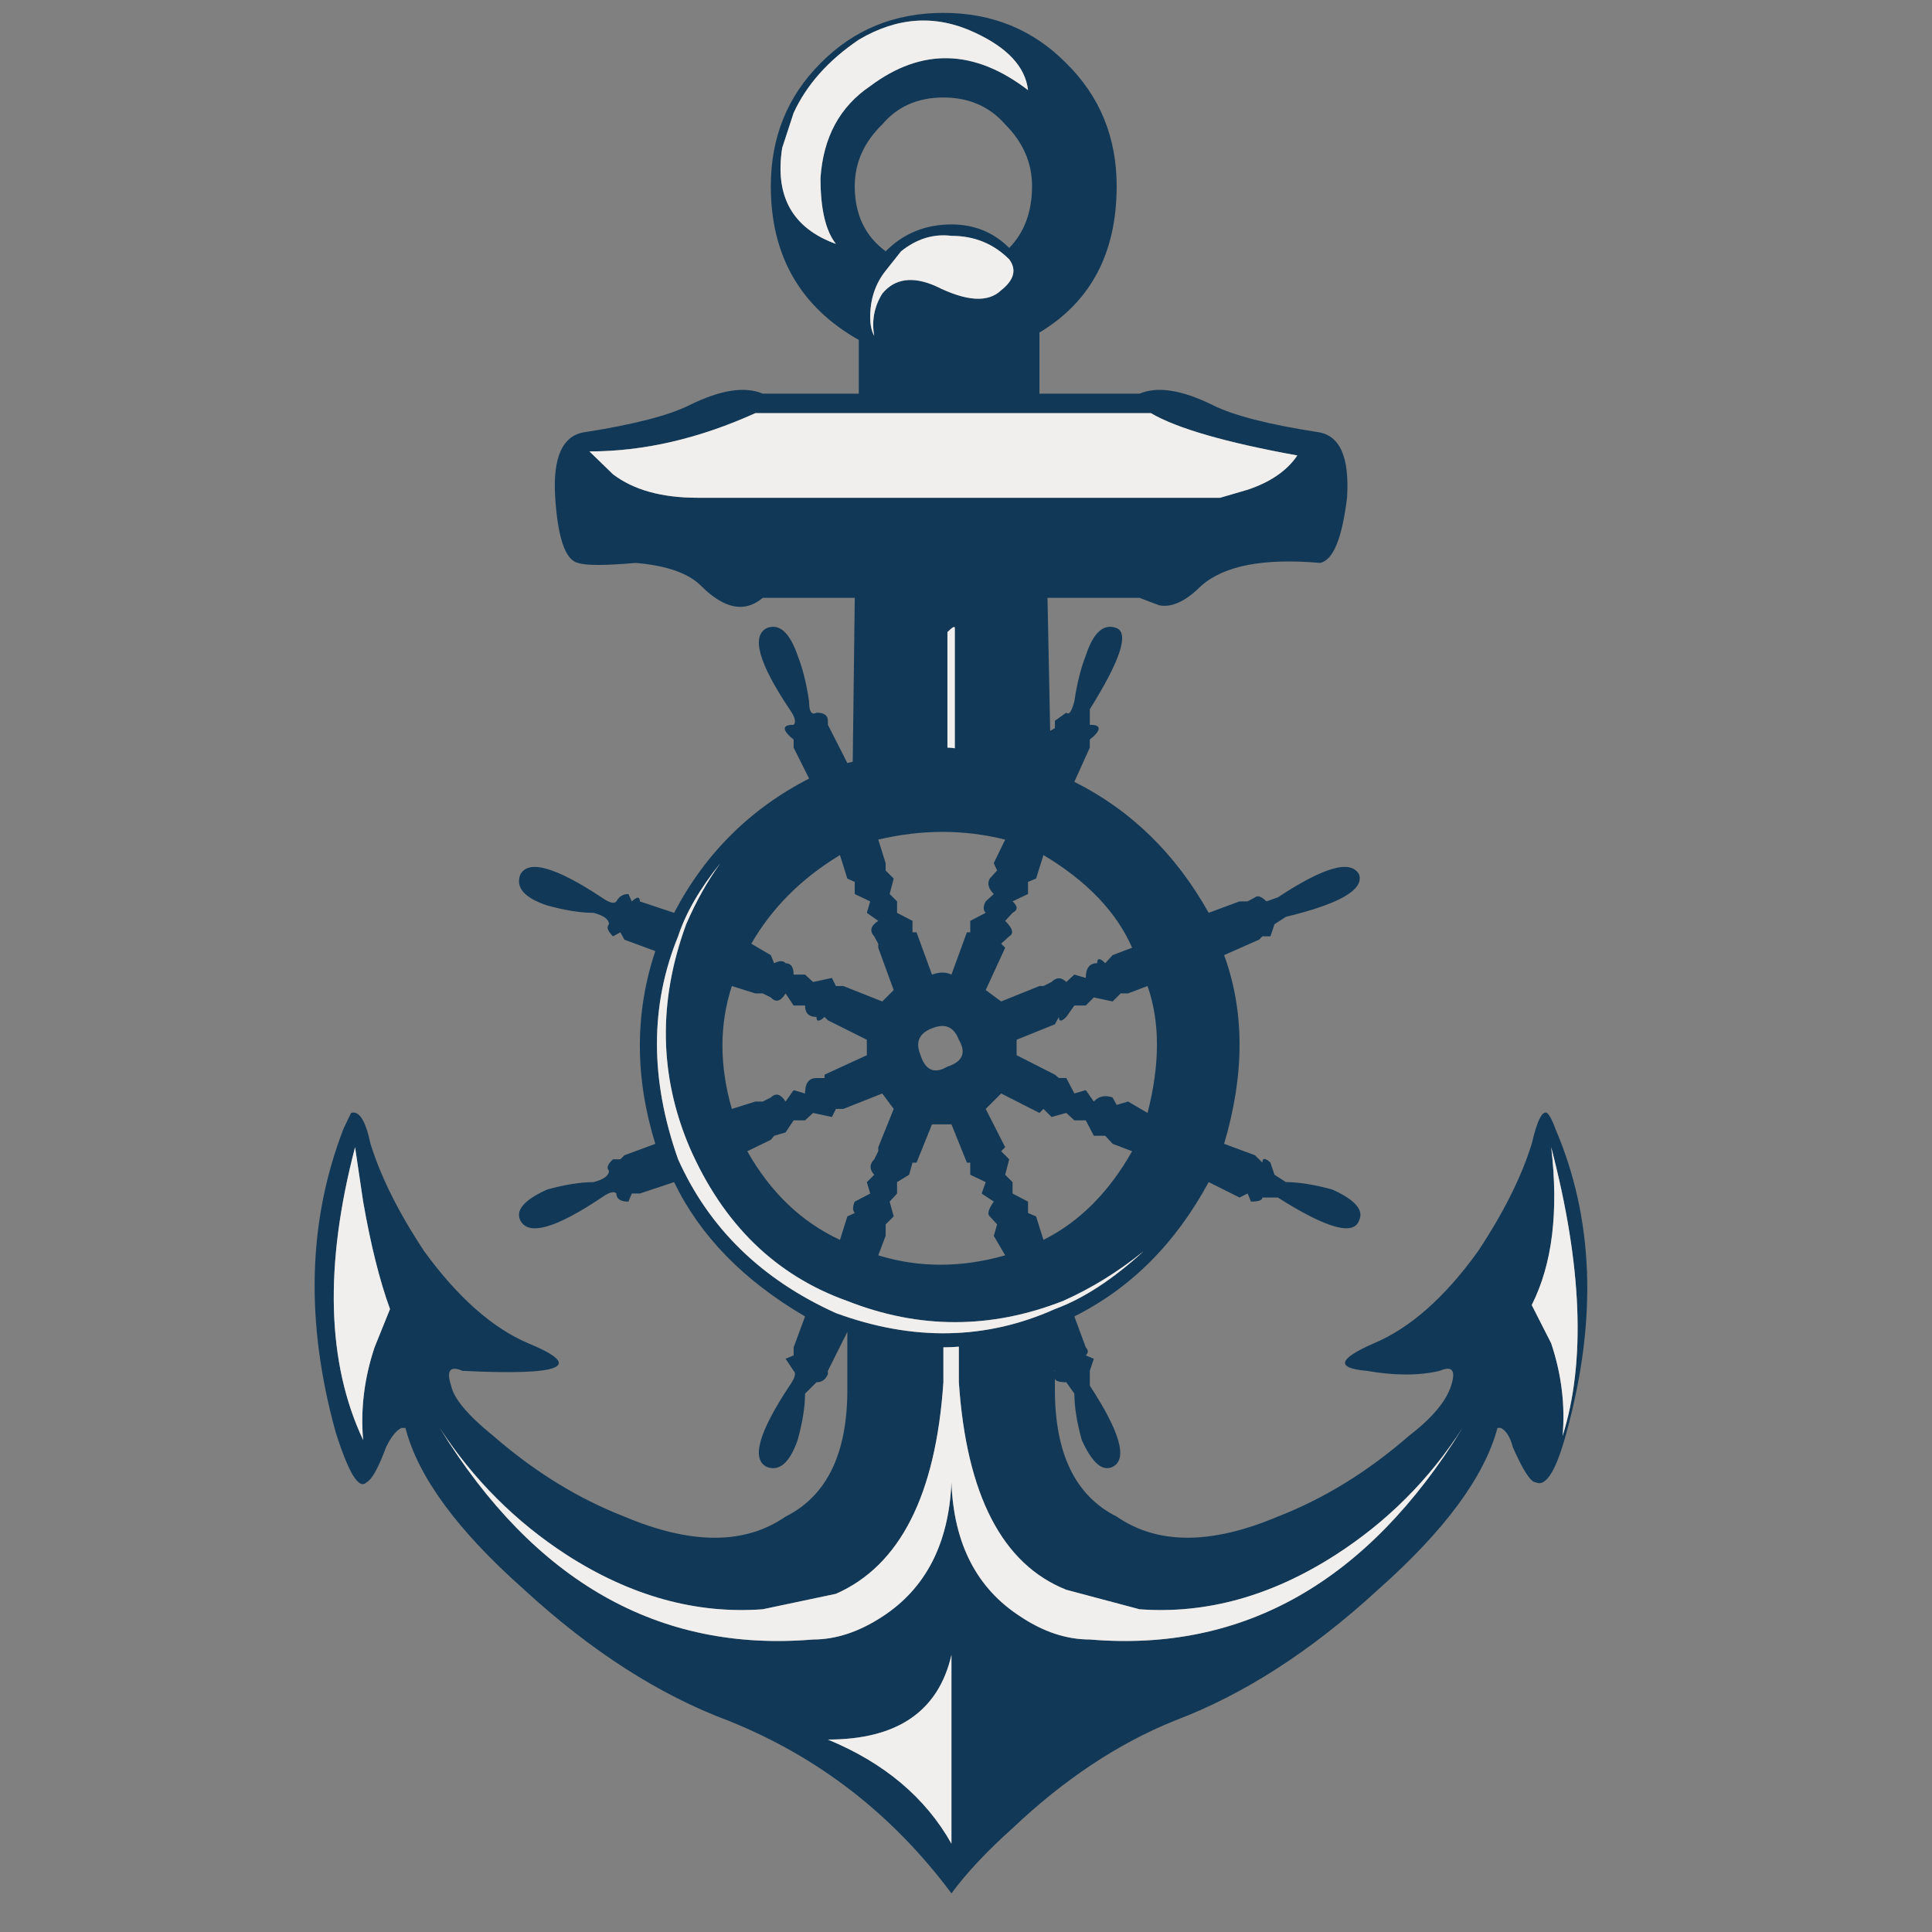 <?xml version="1.0" encoding="utf-8"?>
<!-- Generator: Adobe Illustrator 16.0.0, SVG Export Plug-In . SVG Version: 6.00 Build 0)  -->
<!DOCTYPE svg PUBLIC "-//W3C//DTD SVG 1.1//EN" "http://www.w3.org/Graphics/SVG/1.1/DTD/svg11.dtd">
<svg version="1.1" id="Layer_1" xmlns="http://www.w3.org/2000/svg" xmlns:xlink="http://www.w3.org/1999/xlink" x="0px" y="0px"
	 width="300px" height="300px" viewBox="0 0 300 300" enable-background="new 0 0 300 300" xml:space="preserve">
<rect x="0" y="0" width="300" height="300" fill="#808080" stroke="none"/>
<g>
	<path fill-rule="evenodd" clip-rule="evenodd" fill="#113957" d="M155.459,45.069c2.018-1.599,2.433-3.198,1.252-4.797
		c-2.435-2.432-5.423-3.65-8.971-3.65c-2.778-0.346-5.386,0.452-7.822,2.399l-2.397,3.024c-1.599,2.015-2.397,4.414-2.397,7.194
		c0,1.184,0.208,2.157,0.623,2.921c-0.416-2.365,0-4.555,1.253-6.571c1.945-2.363,4.728-2.746,8.343-1.147
		C150.07,46.808,153.443,47.016,155.459,45.069z M159.631,13.993c-0.42-3.615-3.197-6.605-8.343-8.968
		c-5.98-2.783-11.96-2.399-17.938,1.146c-4.727,3.198-8.1,6.986-10.117,11.368l-1.772,5.422c-1.182,7.508,1.601,12.479,8.343,14.914
		c-1.599-2.016-2.399-5.424-2.399-10.221c0.419-6.326,2.99-11.088,7.72-14.286C143.116,7.387,151.288,7.597,159.631,13.993z
		 M156.083,19.311c-2.433-2.78-5.63-4.171-9.594-4.171c-3.963,0-7.125,1.391-9.489,4.171c-2.85,2.78-4.275,5.978-4.275,9.593
		c0,4.381,1.599,7.752,4.797,10.117c2.78-2.782,6.188-4.171,10.219-4.171c3.548,0,6.536,1.216,8.971,3.65
		c2.361-2.434,3.543-5.632,3.543-9.596C160.254,25.289,158.865,22.091,156.083,19.311z M237.846,177.617
		c0.833-3.615,1.633-5.214,2.396-4.799c0.418,0.418,0.834,1.219,1.253,2.399c5.979,13.906,6.569,29.618,1.772,47.137
		c-1.602,5.98-3.198,8.587-4.799,7.821c-0.764,0-1.945-1.807-3.544-5.422c-0.418-1.599-1.043-2.607-1.878-3.024h-0.521
		c-2.017,7.579-8.205,15.956-18.563,25.132c-10.359,9.526-20.891,16.305-31.598,20.336c-8.761,3.546-17.138,9.108-25.133,16.686
		c-3.964,3.546-7.126,6.919-9.491,10.117c-9.176-12.307-20.717-21.24-34.622-26.803c-10.775-4.031-21.342-10.81-31.701-20.336
		c-10.359-9.176-16.515-17.553-18.46-25.132h-0.625c-0.835,0.417-1.633,1.426-2.399,3.024c-1.181,3.198-2.189,5.007-3.022,5.422
		c-1.184,1.184-2.782-1.424-4.799-7.821c-4.728-17.102-4.31-32.815,1.25-47.137l1.149-2.399c1.25-0.415,2.259,1.184,3.022,4.799
		c1.601,5.144,4.381,10.706,8.343,16.687c5.214,7.159,10.604,11.921,16.165,14.286c8.762,3.615,5.355,5.041-10.219,4.275
		c-1.945-0.833-2.538-0.069-1.774,2.295c0.419,2.015,2.607,4.622,6.571,7.821c6.396,5.561,13.174,9.732,20.335,12.515
		c10.359,4.379,18.702,4.379,25.029,0c6.396-3.2,9.593-9.769,9.593-19.71v-8.969l-3.022,6.048v0.521
		c-0.349,0.835-0.939,1.252-1.772,1.252l-1.774,1.772c0,2.017-0.381,4.414-1.146,7.196c-1.251,3.546-2.852,4.935-4.799,4.171
		c-2.432-1.181-1.25-5.39,3.548-12.618c0.833-1.184,1.043-1.947,0.624-2.295l-1.25-1.876l1.25-0.521v-1.253l1.774-4.797
		c-9.526-5.563-16.305-12.514-20.335-20.857l-5.318,1.772h-1.25l-0.521,1.253c-1.252,0-1.878-0.418-1.878-1.253
		c-0.348-0.415-1.112-0.208-2.293,0.627c-7.162,4.797-11.37,5.979-12.62,3.545c-0.766-1.6,0.627-3.198,4.171-4.797
		c2.782-0.764,5.18-1.147,7.196-1.147c1.599-0.417,2.397-1.008,2.397-1.771c-0.416-0.418-0.208-1.009,0.627-1.774h1.147l0.625-0.625
		l4.799-1.772c-3.198-10.359-3.198-20.335,0-29.931l-4.799-1.772l-0.625-1.146l-1.147,0.625c-0.835-0.835-1.043-1.46-0.627-1.878
		c0-0.764-0.798-1.354-2.397-1.772c-2.016,0-4.414-0.383-7.196-1.146c-3.544-1.184-4.938-2.782-4.171-4.799
		c1.25-2.363,5.458-1.181,12.62,3.546c1.181,0.835,1.945,1.043,2.293,0.625c0.416-0.764,1.043-1.146,1.878-1.146l0.521,1.146
		c0.833-0.764,1.25-0.764,1.25,0l5.318,1.774c4.796-9.178,11.783-16.129,20.961-20.857l-2.399-4.797v-1.252l-0.624-0.521
		c-1.183-1.182-0.973-1.772,0.624-1.772c0.419-0.417,0.21-1.218-0.624-2.399c-4.798-7.162-5.98-11.368-3.548-12.618
		c1.947-0.764,3.548,0.66,4.799,4.275c0.766,1.947,1.356,4.31,1.772,7.092c0,1.599,0.383,2.189,1.149,1.772
		c1.181,0,1.772,0.417,1.772,1.252v0.625l3.022,5.943c0.279-0.069,0.558-0.139,0.835-0.208l0.314-25.446h-14.287
		c-2.782,2.365-5.98,1.737-9.595-1.878c-1.945-1.945-5.318-3.129-10.117-3.544c-4.794,0.416-7.785,0.416-8.966,0
		c-1.947-0.417-3.129-3.791-3.548-10.117c-0.416-6.396,1.184-9.803,4.799-10.219c7.508-1.184,12.86-2.573,16.058-4.171
		c4.799-2.365,8.587-2.956,11.37-1.774h14.912v-8.343c-9.106-5.145-13.661-13.105-13.661-23.882c0-7.577,2.57-13.938,7.715-19.083
		C132.549,4.607,138.913,2,146.489,2c7.577,0,13.94,2.607,19.085,7.821c5.215,5.145,7.821,11.506,7.821,19.083
		c0,10.359-3.998,17.938-11.992,22.735v9.49h15.537c2.782-1.182,6.57-0.591,11.369,1.774c3.198,1.599,8.585,2.988,16.164,4.171
		c3.544,0.416,5.108,3.823,4.693,10.219c-0.766,6.326-2.155,9.699-4.172,10.117c-8.763-0.766-14.913,0.416-18.46,3.544
		c-2.434,2.434-4.623,3.442-6.568,3.024l-3.026-1.146h-14.287l0.418,20.649l0.731-0.417v-1.147l1.771-1.252
		c0.416,0.417,0.835-0.173,1.251-1.772c0.417-2.783,1.008-5.145,1.772-7.092c1.183-3.616,2.782-5.039,4.798-4.275
		c1.947,0.835,0.557,5.041-4.171,12.618v2.399c1.599,0,1.809,0.59,0.625,1.772l-0.625,0.521v1.252l-2.399,5.318
		c8.761,4.379,15.712,11.158,20.857,20.335l4.799-1.774h1.25l1.146-0.625c0.418-0.346,1.009-0.138,1.774,0.625l1.772-0.625
		c7.161-4.727,11.365-5.909,12.618-3.546c0.764,2.365-3.025,4.554-11.368,6.571l-1.771,1.146l-0.628,1.878h-1.25l-0.521,0.521
		l-5.422,2.397c3.197,8.761,3.197,18.529,0,29.306l4.796,1.772l1.147,1.146c0-0.764,0.417-0.764,1.25,0l0.628,1.878l1.771,1.146
		c1.947,0,4.347,0.384,7.196,1.147c3.546,1.599,4.936,3.197,4.172,4.797c-0.833,2.434-5.041,1.252-12.618-3.545h-2.399
		c0,0.416-0.591,0.626-1.772,0.626l-0.521-1.253l-1.25,0.627l-4.799-2.399c-5.146,9.524-12.097,16.479-20.857,20.857l1.772,4.797
		c0.419,0.418,0.419,0.835,0,1.253l1.252,0.521l-0.625,1.876v2.295c4.728,7.229,5.909,11.438,3.544,12.618
		c-1.597,0.764-3.198-0.625-4.795-4.171c-0.766-2.782-1.148-5.18-1.148-7.196l-1.251-1.772c-1.169,0-1.76-0.21-1.771-0.627v1.774
		c0,9.941,3.197,16.51,9.593,19.71c6.327,4.379,14.67,4.379,25.029,0c7.161-2.782,13.939-6.954,20.335-12.515
		c3.614-2.782,5.806-5.389,6.571-7.821c0.764-2.364,0.171-3.128-1.774-2.295c-3.197,0.766-6.988,0.766-11.367,0
		c-4.797-0.418-4.416-1.842,1.148-4.275c5.63-2.365,11.02-7.127,16.165-14.286C233.464,188.323,236.244,182.761,237.846,177.617z
		 M178.714,64.154H117.29c-8.758,3.964-17.346,5.943-25.758,5.943l3.65,3.546c3.198,2.434,7.577,3.65,13.14,3.65h81.133l4.277-1.25
		c3.544-1.182,6.119-2.956,7.716-5.318C190.326,68.708,182.745,66.519,178.714,64.154z M120.21,176.365l-0.521,0.625l-3.65,1.774
		c3.614,6.396,8.412,10.984,14.393,13.765l1.145-3.65l1.149-0.521c-0.349-0.417-0.349-1.008,0-1.771l2.399-1.253l-0.521-1.772
		l1.145-1.146c-0.764-0.835-0.764-1.634,0-2.399l0.627-1.25v-0.626l2.399-5.945L137,169.796l-6.047,2.397h-1.149l-0.625,1.253
		l-2.918-0.628l-1.253,1.149h-1.774l-1.25,1.876L120.21,176.365z M119.689,154.882l-1.251-0.624h-1.148l-3.65-1.147
		c-1.947,5.979-1.947,12.339,0,19.083l3.65-1.146h1.148l1.251-0.625c0.766-0.767,1.527-0.557,2.293,0.625l1.25-1.772l1.774,0.521
		c0-1.599,0.591-2.399,1.774-2.399h1.25v-0.521l6.571-3.024v-2.397l-6.049-3.024l-0.521-0.521c-0.835,0.764-1.25,0.764-1.25,0
		c-1.184,0-1.774-0.591-1.774-1.774h-1.774l-1.25-1.875C121.216,155.508,120.455,155.718,119.689,154.882z M116.664,146.54
		l3.025,1.772l0.521,1.253c0.835-0.418,1.426-0.418,1.772,0c0.835,0,1.25,0.59,1.25,1.771h1.774l1.253,1.146l2.918-0.625
		l0.625,1.253h1.149l6.047,2.397l1.774-1.771l-2.399-6.571v-0.625l-0.627-1.146c-0.764-0.835-0.554-1.634,0.627-2.399l-1.772-1.251
		l0.521-1.774l-2.399-1.146v-1.876l-1.149-0.521l-1.145-3.65C124.451,136.39,119.862,140.977,116.664,146.54z M106.547,143.515
		c1.532-3.546,3.304-6.709,5.32-9.489c-3.198,3.963-5.389,7.752-6.571,11.368c-4.379,10.706-4.379,22.246,0,34.622
		c4.799,10.708,12.967,18.668,24.507,23.882c11.958,4.38,23.291,4.172,33.999-0.625c4.379-1.599,8.966-4.589,13.765-8.968
		c-3.964,3.197-8.135,5.77-12.515,7.715c-11.193,4.382-22.352,4.382-33.477,0c-11.121-3.961-19.293-11.921-24.507-23.88
		C102.343,167.014,102.168,155.474,106.547,143.515z M147.117,98.15v17.938c0.416,0,0.798,0.035,1.145,0.104V97.525
		C148.261,97.177,147.88,97.387,147.117,98.15z M60.56,203.271c-1.601-4.381-2.99-9.941-4.171-16.686l-1.252-8.447
		c-4.797,18.354-4.381,33.51,1.252,45.469c-0.419-4.797,0.171-9.596,1.772-14.393L60.56,203.271z M128.553,270.118
		c8.758,3.615,15.156,9.003,19.187,16.164v-29.304C145.724,265.739,139.328,270.118,128.553,270.118z M148.889,214.639v-5.527
		c-0.835,0.069-1.633,0.104-2.399,0.104v5.424c-1.181,17.52-6.742,28.469-16.686,32.851l-11.366,2.397
		c-10.359,0.766-20.511-2.052-30.453-8.447c-7.925-5.145-14.496-11.714-19.71-19.71c14.739,23.916,34.068,34.866,57.985,32.85
		c3.544,0,7.125-1.182,10.74-3.546c6.744-4.379,10.325-11.331,10.74-20.857c0.35,9.526,3.929,16.479,10.742,20.857
		c3.546,2.364,7.127,3.546,10.742,3.546c23.847,2.017,43.14-8.934,57.879-32.85c-5.146,7.996-11.716,14.565-19.711,19.71
		c-9.941,6.396-20.093,9.213-30.452,8.447l-11.366-3.025C155.631,242.9,150.07,232.158,148.889,214.639z M163.696,212.761v0.104
		h0.106L163.696,212.761z M156.711,180.015l-0.628,2.399l1.148,1.146v1.772l2.399,1.253v1.771l1.251,0.521l1.146,3.65
		c5.563-2.78,10.149-7.369,13.767-13.765l-3.026-1.147l-1.145-1.252h-1.774l-1.252-2.397h-1.772l-1.251-1.149l-2.293,0.628
		l-1.253-1.253l-0.625,0.625l-5.944-3.022l-2.398,2.397l3.022,5.945l-0.624,0.626L156.711,180.015z M141.693,180.536l-0.521,1.878
		l-1.876,1.146v1.772l-1.149,1.253l0.627,2.293l-1.252,1.253v1.772l-1.147,3.024c6.326,1.947,12.897,1.947,19.708,0l-1.772-3.024
		l0.521-1.772l-1.146-1.253c-0.418-0.346-0.21-1.112,0.625-2.293l-1.877-1.253l0.627-1.772l-2.4-1.146v-1.878h-0.521l-2.399-5.943
		h-3.023l-2.399,5.943H141.693z M144.717,159.679c-2.017,0.767-2.607,2.155-1.772,4.172c0.764,2.365,2.155,2.955,4.171,1.774
		c2.363-0.767,2.954-2.157,1.772-4.172C148.123,159.437,146.734,158.846,144.717,159.679z M168.598,156.133h-1.772l-1.251,1.774
		c-0.766,0.764-1.148,0.764-1.148,0l-0.623,1.146l-5.945,2.399v2.397l5.945,3.024l0.623,0.521h1.148l1.251,2.399l1.772-0.521
		l1.252,1.772c0.764-0.835,1.737-1.043,2.919-0.625l0.627,1.146l1.772-0.521l3.024,1.771c1.945-7.576,1.945-14.147,0-19.708
		l-3.024,1.147h-1.146l-1.253,1.25l-2.919-0.626L168.598,156.133z M162.028,132.775l-1.146,3.65l-1.251,0.521v1.876l-2.399,1.146
		c0.835,0.766,0.835,1.356,0,1.774l-1.148,1.251c1.183,1.181,1.394,1.981,0.628,2.399l-1.252,1.146l0.624,0.625l-3.022,6.571
		l2.398,1.771l5.944-2.397h0.625l1.253-0.628c0.764-0.764,1.527-0.764,2.293,0l1.251-1.146l1.772,0.521
		c0-1.529,0.59-2.293,1.773-2.293c0-0.835,0.418-0.835,1.253,0l1.145-1.253l3.026-1.146
		C173.359,141.604,168.772,136.806,162.028,132.775z M156.083,130.375c-6.396-1.599-12.967-1.599-19.708,0l1.147,3.65v1.146
		l1.252,1.253l-0.627,2.397l1.149,1.146v1.774l2.397,1.251v1.774h0.625l2.399,6.568c1.182-0.417,2.189-0.417,3.023,0l2.399-6.568
		h0.521v-1.774l2.4-1.251c-0.418-0.417-0.418-1.008,0-1.774l1.25-1.146c-0.835-0.833-1.043-1.634-0.625-2.397l1.146-1.253
		l-0.521-1.146L156.083,130.375z M240.868,208.59c1.601,4.797,2.191,9.593,1.771,14.392c3.618-11.542,3.027-26.488-1.771-44.843
		c1.182,10.012,0.175,18.179-3.022,24.508L240.868,208.59z"/>
	<path fill-rule="evenodd" clip-rule="evenodd" fill="#F1EFEE" d="M159.631,13.993c-8.343-6.396-16.515-6.605-24.507-0.625
		c-4.729,3.198-7.3,7.96-7.72,14.286c0,4.797,0.8,8.205,2.399,10.221c-6.742-2.434-9.524-7.406-8.343-14.914l1.772-5.422
		c2.017-4.381,5.39-8.17,10.117-11.368c5.979-3.546,11.958-3.929,17.938-1.146C156.434,7.387,159.211,10.377,159.631,13.993z
		 M155.459,45.069c-2.016,1.947-5.389,1.739-10.116-0.625c-3.615-1.599-6.398-1.216-8.343,1.147
		c-1.253,2.016-1.668,4.206-1.253,6.571c-0.416-0.764-0.623-1.737-0.623-2.921c0-2.78,0.798-5.18,2.397-7.194l2.397-3.024
		c2.436-1.947,5.043-2.746,7.822-2.399c3.548,0,6.536,1.218,8.971,3.65C157.892,41.871,157.477,43.47,155.459,45.069z
		 M201.447,70.725c-1.597,2.363-4.172,4.137-7.716,5.318l-4.277,1.25h-81.133c-5.563,0-9.942-1.216-13.14-3.65l-3.65-3.546
		c8.412,0,17-1.979,25.758-5.943h61.424C182.745,66.519,190.326,68.708,201.447,70.725z M111.867,134.025
		c-2.016,2.78-3.788,5.943-5.32,9.489c-4.379,11.959-4.204,23.499,0.521,34.624c5.214,11.959,13.386,19.919,24.507,23.88
		c11.125,4.382,22.284,4.382,33.477,0c4.38-1.945,8.551-4.518,12.515-7.715c-4.799,4.379-9.386,7.369-13.765,8.968
		c-10.708,4.797-22.041,5.005-33.999,0.625c-11.541-5.214-19.708-13.174-24.507-23.882c-4.379-12.376-4.379-23.916,0-34.622
		C106.478,141.777,108.669,137.989,111.867,134.025z M147.117,98.15c0.764-0.764,1.145-0.974,1.145-0.625v18.667
		c-0.346-0.069-0.729-0.104-1.145-0.104V98.15z M148.889,209.111v5.527c1.182,17.52,6.742,28.262,16.686,32.223l11.366,3.025
		c10.359,0.766,20.511-2.052,30.452-8.447c7.995-5.145,14.565-11.714,19.711-19.71c-14.739,23.916-34.032,34.866-57.879,32.85
		c-3.615,0-7.196-1.182-10.742-3.546c-6.813-4.379-10.392-11.331-10.742-20.857c-0.416,9.526-3.997,16.479-10.74,20.857
		c-3.616,2.364-7.196,3.546-10.74,3.546c-23.917,2.017-43.246-8.934-57.985-32.85c5.214,7.996,11.785,14.565,19.71,19.71
		c9.942,6.396,20.094,9.213,30.453,8.447l11.366-2.397c9.944-4.382,15.504-15.331,16.686-32.851v-5.424
		C147.255,209.215,148.054,209.181,148.889,209.111z M147.74,286.282c-4.031-7.161-10.429-12.549-19.187-16.164
		c10.775,0,17.17-4.379,19.187-13.14V286.282z M56.388,223.607c-5.634-11.959-6.049-27.114-1.252-45.469l1.252,8.447
		c1.181,6.744,2.57,12.305,4.171,16.686l-2.399,5.943C56.559,214.012,55.969,218.811,56.388,223.607z M242.64,222.981
		c0.42-4.799-0.171-9.595-1.771-14.392l-3.022-5.943c3.197-6.329,4.204-14.496,3.022-24.508
		C245.667,196.493,246.258,211.439,242.64,222.981z"/>
</g>
</svg>
